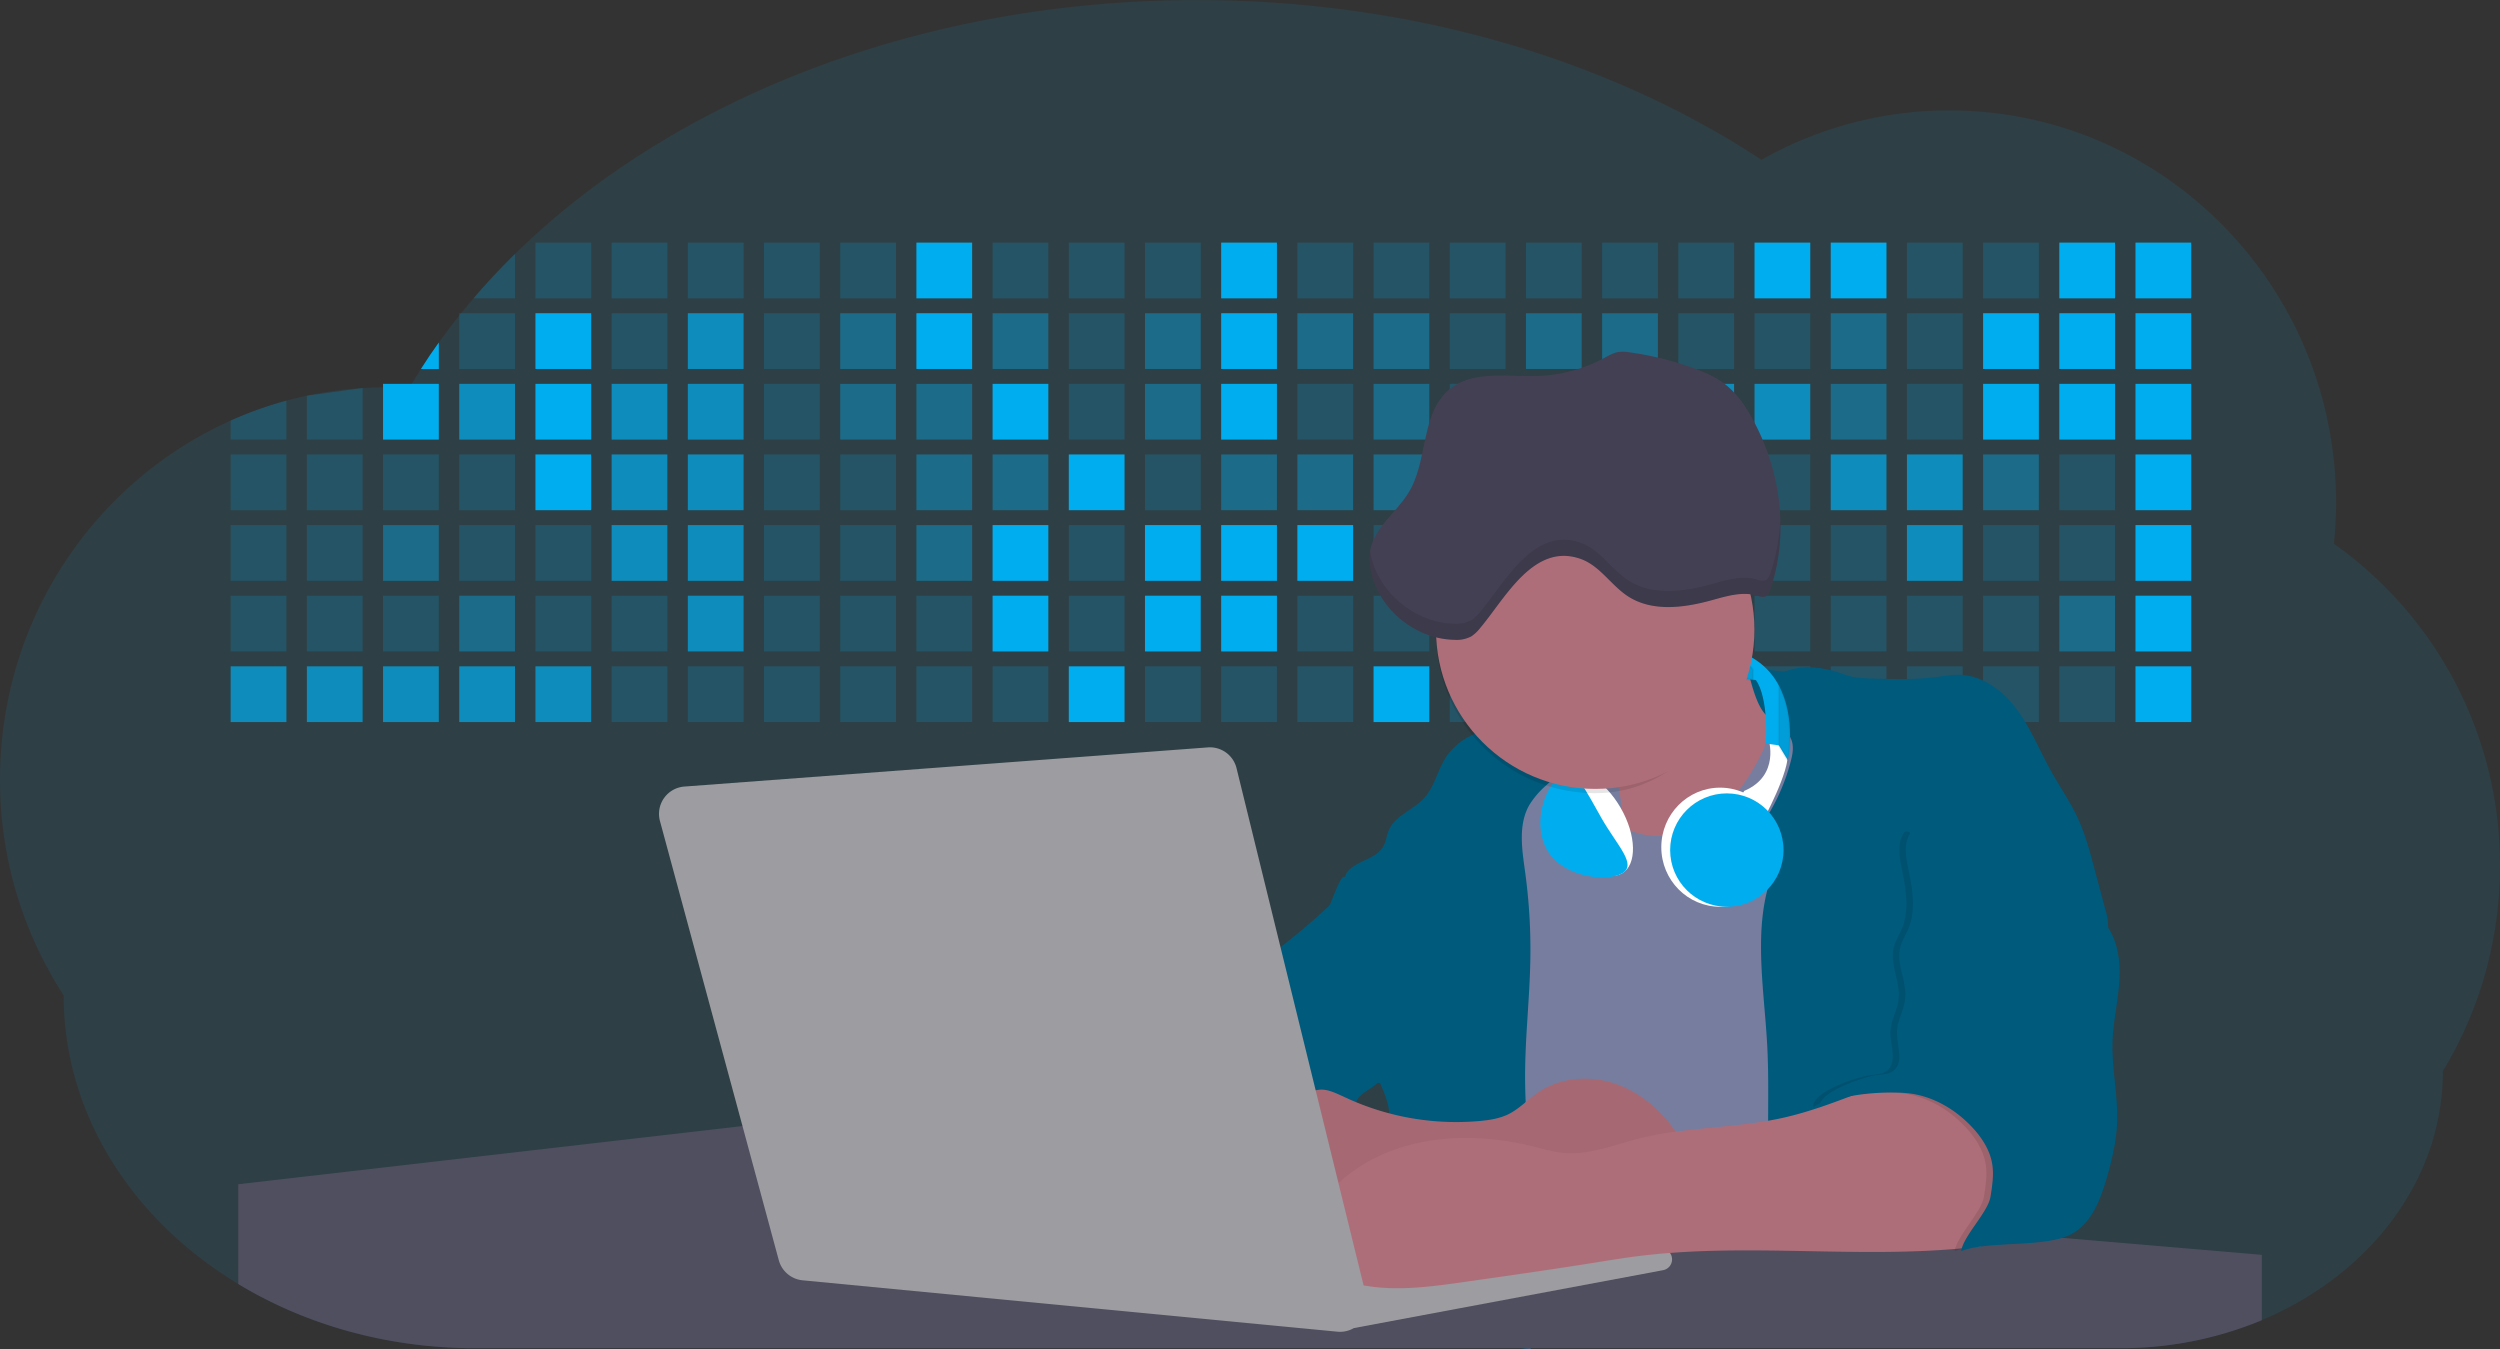 <svg id="aa7bae02-e79e-4d6b-a496-aba15f39787c" data-name="Layer 1" xmlns="http://www.w3.org/2000/svg" width="1144" height="617.32" viewBox="0 0 1144 617.32"><rect x="0" y="0" width="1144" height="617.32" fill="#333333" stroke="none"/><title>developer activity</title><path d="M1172,537.57a181.92,181.92,0,0,1-6.85,49.6,180.06,180.06,0,0,1-19.27,44.28c0,50.1-33.82,93.4-82.91,114a167.3,167.3,0,0,1-64.73,12.8H245.17c-40.25,0-77.55-10.86-108.14-29.36A185.76,185.76,0,0,1,112.2,711c-34-29.22-55.08-69.6-55.08-114.2A180.5,180.5,0,0,1,28,498.08c0-73.36,43.39-136.44,105.55-164.29a174.52,174.52,0,0,1,25.51-9.12q4.63-1.26,9.36-2.26a175.39,175.39,0,0,1,25.51-3.5q4.65-.29,9.35-.33H205c3.46,0,6.89.12,10.3.32l1.12-1.9q2.06-3.44,4.22-6.81,3.9-6.14,8.18-12.1,4.48-6.29,9.35-12.38l.83-1q2.76-3.44,5.64-6.8,9-10.49,19-20.35c72.11-70.68,185.08-116.18,312.08-116.18,98.82,0,189.15,27.55,258.34,73.07A174.18,174.18,0,0,1,920,191.86c97.74,0,177,80.37,177,179.51a184.9,184.9,0,0,1-1,18.78A180,180,0,0,1,1172,537.57Z" transform="translate(-28 -141.34)" fill="#00aeef" opacity="0.1"/><path d="M263.66,257.52v20.35h-19Q253.59,267.39,263.66,257.52Z" transform="translate(-28 -141.34)" fill="#00aeef" opacity="0.2"/><rect x="245.02" y="111.02" width="25.51" height="25.51" fill="#00aeef" opacity="0.2"/><rect x="279.88" y="111.02" width="25.51" height="25.51" fill="#00aeef" opacity="0.2"/><rect x="314.75" y="111.02" width="25.51" height="25.51" fill="#00aeef" opacity="0.2"/><rect x="349.61" y="111.02" width="25.51" height="25.51" fill="#00aeef" opacity="0.2"/><rect x="384.48" y="111.02" width="25.51" height="25.51" fill="#00aeef" opacity="0.2"/><rect x="419.35" y="111.02" width="25.51" height="25.51" fill="#00aeef"/><rect x="454.21" y="111.02" width="25.51" height="25.51" fill="#00aeef" opacity="0.2"/><rect x="489.08" y="111.02" width="25.51" height="25.51" fill="#00aeef" opacity="0.2"/><rect x="523.94" y="111.02" width="25.51" height="25.51" fill="#00aeef" opacity="0.2"/><rect x="558.81" y="111.02" width="25.51" height="25.51" fill="#00aeef"/><rect x="593.68" y="111.02" width="25.51" height="25.51" fill="#00aeef" opacity="0.2"/><rect x="628.54" y="111.02" width="25.51" height="25.51" fill="#00aeef" opacity="0.2"/><rect x="663.41" y="111.02" width="25.51" height="25.51" fill="#00aeef" opacity="0.2"/><rect x="698.28" y="111.02" width="25.51" height="25.51" fill="#00aeef" opacity="0.2"/><rect x="733.14" y="111.02" width="25.51" height="25.51" fill="#00aeef" opacity="0.2"/><rect x="768.01" y="111.02" width="25.51" height="25.51" fill="#00aeef" opacity="0.2"/><rect x="802.87" y="111.02" width="25.51" height="25.51" fill="#00aeef"/><rect x="837.74" y="111.02" width="25.51" height="25.51" fill="#00aeef"/><rect x="872.61" y="111.02" width="25.51" height="25.51" fill="#00aeef" opacity="0.2"/><rect x="907.47" y="111.02" width="25.51" height="25.51" fill="#00aeef" opacity="0.2"/><rect x="942.34" y="111.02" width="25.51" height="25.51" fill="#00aeef"/><rect x="977.2" y="111.02" width="25.51" height="25.51" fill="#00aeef"/><path d="M228.8,298.08v12.1h-8.18Q224.52,304,228.8,298.08Z" transform="translate(-28 -141.34)" fill="#00aeef"/><rect x="210.15" y="143.33" width="25.51" height="25.51" fill="#00aeef" opacity="0.2"/><rect x="245.02" y="143.33" width="25.51" height="25.51" fill="#00aeef"/><rect x="279.88" y="143.33" width="25.51" height="25.51" fill="#00aeef" opacity="0.2"/><rect x="314.75" y="143.33" width="25.51" height="25.51" fill="#00aeef" opacity="0.7"/><rect x="349.61" y="143.33" width="25.51" height="25.51" fill="#00aeef" opacity="0.2"/><rect x="384.48" y="143.33" width="25.51" height="25.51" fill="#00aeef" opacity="0.4"/><rect x="419.35" y="143.33" width="25.51" height="25.51" fill="#00aeef"/><rect x="454.21" y="143.33" width="25.51" height="25.51" fill="#00aeef" opacity="0.4"/><rect x="489.08" y="143.33" width="25.51" height="25.51" fill="#00aeef" opacity="0.2"/><rect x="523.94" y="143.33" width="25.51" height="25.51" fill="#00aeef" opacity="0.4"/><rect x="558.81" y="143.33" width="25.51" height="25.51" fill="#00aeef"/><rect x="593.68" y="143.33" width="25.51" height="25.51" fill="#00aeef" opacity="0.4"/><rect x="628.54" y="143.33" width="25.51" height="25.51" fill="#00aeef" opacity="0.4"/><rect x="663.41" y="143.33" width="25.51" height="25.51" fill="#00aeef" opacity="0.2"/><rect x="698.28" y="143.33" width="25.51" height="25.51" fill="#00aeef" opacity="0.4"/><rect x="733.14" y="143.33" width="25.51" height="25.51" fill="#00aeef" opacity="0.4"/><rect x="768.01" y="143.33" width="25.51" height="25.51" fill="#00aeef" opacity="0.2"/><rect x="802.87" y="143.33" width="25.51" height="25.51" fill="#00aeef" opacity="0.2"/><rect x="837.74" y="143.33" width="25.51" height="25.51" fill="#00aeef" opacity="0.4"/><rect x="872.61" y="143.33" width="25.51" height="25.51" fill="#00aeef" opacity="0.2"/><rect x="907.47" y="143.33" width="25.51" height="25.51" fill="#00aeef"/><rect x="942.34" y="143.33" width="25.51" height="25.51" fill="#00aeef"/><rect x="977.2" y="143.33" width="25.51" height="25.51" fill="#00aeef"/><path d="M159.06,324.67V342.5H133.55v-8.71A174.52,174.52,0,0,1,159.06,324.67Z" transform="translate(-28 -141.34)" fill="#00aeef" opacity="0.2"/><polygon points="165.93 177.57 165.93 201.16 140.42 201.16 140.42 181.07 165.93 177.57" fill="#00aeef" opacity="0.2"/><rect x="175.28" y="175.65" width="25.51" height="25.51" fill="#00aeef"/><rect x="210.15" y="175.65" width="25.51" height="25.51" fill="#00aeef" opacity="0.7"/><rect x="245.02" y="175.65" width="25.51" height="25.51" fill="#00aeef"/><rect x="279.88" y="175.65" width="25.51" height="25.51" fill="#00aeef" opacity="0.7"/><rect x="314.75" y="175.65" width="25.51" height="25.51" fill="#00aeef" opacity="0.7"/><rect x="349.61" y="175.65" width="25.51" height="25.51" fill="#00aeef" opacity="0.2"/><rect x="384.48" y="175.65" width="25.51" height="25.51" fill="#00aeef" opacity="0.4"/><rect x="419.35" y="175.65" width="25.51" height="25.51" fill="#00aeef" opacity="0.4"/><rect x="454.21" y="175.65" width="25.51" height="25.51" fill="#00aeef"/><rect x="489.08" y="175.65" width="25.51" height="25.51" fill="#00aeef" opacity="0.2"/><rect x="523.94" y="175.65" width="25.51" height="25.51" fill="#00aeef" opacity="0.4"/><rect x="558.81" y="175.65" width="25.51" height="25.51" fill="#00aeef"/><rect x="593.68" y="175.65" width="25.51" height="25.51" fill="#00aeef" opacity="0.2"/><rect x="628.54" y="175.65" width="25.51" height="25.51" fill="#00aeef" opacity="0.4"/><rect x="663.41" y="175.65" width="25.51" height="25.51" fill="#00aeef" opacity="0.2"/><rect x="698.28" y="175.65" width="25.51" height="25.51" fill="#00aeef"/><rect x="733.14" y="175.65" width="25.51" height="25.51" fill="#00aeef" opacity="0.2"/><rect x="768.01" y="175.65" width="25.51" height="25.51" fill="#00aeef" opacity="0.7"/><rect x="802.87" y="175.65" width="25.51" height="25.51" fill="#00aeef" opacity="0.7"/><rect x="837.74" y="175.65" width="25.51" height="25.51" fill="#00aeef" opacity="0.4"/><rect x="872.61" y="175.65" width="25.51" height="25.51" fill="#00aeef" opacity="0.2"/><rect x="907.47" y="175.65" width="25.51" height="25.51" fill="#00aeef"/><rect x="942.34" y="175.65" width="25.51" height="25.51" fill="#00aeef"/><rect x="977.2" y="175.65" width="25.51" height="25.51" fill="#00aeef"/><rect x="105.55" y="207.96" width="25.51" height="25.51" fill="#00aeef" opacity="0.2"/><rect x="140.42" y="207.96" width="25.51" height="25.51" fill="#00aeef" opacity="0.2"/><rect x="175.28" y="207.96" width="25.51" height="25.51" fill="#00aeef" opacity="0.2"/><rect x="210.15" y="207.96" width="25.51" height="25.51" fill="#00aeef" opacity="0.2"/><rect x="245.02" y="207.96" width="25.51" height="25.51" fill="#00aeef"/><rect x="279.88" y="207.96" width="25.51" height="25.51" fill="#00aeef" opacity="0.7"/><rect x="314.75" y="207.96" width="25.51" height="25.51" fill="#00aeef" opacity="0.7"/><rect x="349.61" y="207.96" width="25.51" height="25.51" fill="#00aeef" opacity="0.2"/><rect x="384.48" y="207.96" width="25.51" height="25.51" fill="#00aeef" opacity="0.2"/><rect x="419.35" y="207.96" width="25.51" height="25.51" fill="#00aeef" opacity="0.4"/><rect x="454.21" y="207.96" width="25.51" height="25.51" fill="#00aeef" opacity="0.4"/><rect x="489.08" y="207.96" width="25.51" height="25.51" fill="#00aeef"/><rect x="523.94" y="207.96" width="25.51" height="25.51" fill="#00aeef" opacity="0.2"/><rect x="558.81" y="207.96" width="25.51" height="25.51" fill="#00aeef" opacity="0.4"/><rect x="593.68" y="207.96" width="25.51" height="25.51" fill="#00aeef" opacity="0.4"/><rect x="628.54" y="207.96" width="25.51" height="25.51" fill="#00aeef" opacity="0.4"/><rect x="663.41" y="207.96" width="25.51" height="25.51" fill="#00aeef" opacity="0.4"/><rect x="698.28" y="207.96" width="25.51" height="25.51" fill="#00aeef" opacity="0.2"/><rect x="733.14" y="207.96" width="25.51" height="25.51" fill="#00aeef" opacity="0.2"/><rect x="768.01" y="207.96" width="25.51" height="25.51" fill="#00aeef" opacity="0.2"/><rect x="802.87" y="207.96" width="25.51" height="25.51" fill="#00aeef" opacity="0.2"/><rect x="837.74" y="207.96" width="25.51" height="25.51" fill="#00aeef" opacity="0.7"/><rect x="872.61" y="207.96" width="25.51" height="25.51" fill="#00aeef" opacity="0.7"/><rect x="907.47" y="207.96" width="25.51" height="25.51" fill="#00aeef" opacity="0.4"/><rect x="942.34" y="207.96" width="25.51" height="25.51" fill="#00aeef" opacity="0.2"/><rect x="977.2" y="207.96" width="25.51" height="25.51" fill="#00aeef"/><rect x="105.55" y="240.28" width="25.51" height="25.51" fill="#00aeef" opacity="0.2"/><rect x="140.42" y="240.28" width="25.51" height="25.51" fill="#00aeef" opacity="0.2"/><rect x="175.28" y="240.28" width="25.51" height="25.51" fill="#00aeef" opacity="0.4"/><rect x="210.15" y="240.28" width="25.51" height="25.51" fill="#00aeef" opacity="0.2"/><rect x="245.02" y="240.28" width="25.51" height="25.51" fill="#00aeef" opacity="0.2"/><rect x="279.88" y="240.28" width="25.51" height="25.51" fill="#00aeef" opacity="0.7"/><rect x="314.75" y="240.28" width="25.51" height="25.51" fill="#00aeef" opacity="0.7"/><rect x="349.61" y="240.28" width="25.51" height="25.51" fill="#00aeef" opacity="0.2"/><rect x="384.48" y="240.28" width="25.51" height="25.51" fill="#00aeef" opacity="0.2"/><rect x="419.35" y="240.28" width="25.51" height="25.51" fill="#00aeef" opacity="0.4"/><rect x="454.21" y="240.28" width="25.51" height="25.51" fill="#00aeef"/><rect x="489.08" y="240.28" width="25.51" height="25.51" fill="#00aeef" opacity="0.2"/><rect x="523.94" y="240.28" width="25.51" height="25.51" fill="#00aeef"/><rect x="558.81" y="240.28" width="25.51" height="25.51" fill="#00aeef"/><rect x="593.68" y="240.28" width="25.51" height="25.51" fill="#00aeef"/><rect x="628.54" y="240.28" width="25.51" height="25.51" fill="#00aeef" opacity="0.2"/><rect x="663.41" y="240.28" width="25.51" height="25.51" fill="#00aeef"/><rect x="698.28" y="240.28" width="25.51" height="25.51" fill="#00aeef" opacity="0.2"/><rect x="733.14" y="240.28" width="25.51" height="25.51" fill="#00aeef" opacity="0.2"/><rect x="768.01" y="240.28" width="25.51" height="25.51" fill="#00aeef" opacity="0.2"/><rect x="802.87" y="240.28" width="25.51" height="25.51" fill="#00aeef" opacity="0.2"/><rect x="837.74" y="240.28" width="25.51" height="25.51" fill="#00aeef" opacity="0.2"/><rect x="872.61" y="240.28" width="25.51" height="25.51" fill="#00aeef" opacity="0.7"/><rect x="907.47" y="240.28" width="25.51" height="25.51" fill="#00aeef" opacity="0.2"/><rect x="942.34" y="240.28" width="25.51" height="25.51" fill="#00aeef" opacity="0.2"/><rect x="977.2" y="240.28" width="25.51" height="25.51" fill="#00aeef"/><rect x="105.55" y="272.59" width="25.51" height="25.51" fill="#00aeef" opacity="0.2"/><rect x="140.42" y="272.59" width="25.51" height="25.51" fill="#00aeef" opacity="0.2"/><rect x="175.28" y="272.59" width="25.51" height="25.51" fill="#00aeef" opacity="0.2"/><rect x="210.15" y="272.59" width="25.51" height="25.51" fill="#00aeef" opacity="0.4"/><rect x="245.02" y="272.59" width="25.51" height="25.51" fill="#00aeef" opacity="0.2"/><rect x="279.88" y="272.59" width="25.51" height="25.51" fill="#00aeef" opacity="0.2"/><rect x="314.75" y="272.59" width="25.51" height="25.51" fill="#00aeef" opacity="0.7"/><rect x="349.61" y="272.59" width="25.51" height="25.51" fill="#00aeef" opacity="0.2"/><rect x="384.48" y="272.59" width="25.51" height="25.51" fill="#00aeef" opacity="0.2"/><rect x="419.35" y="272.59" width="25.51" height="25.51" fill="#00aeef" opacity="0.2"/><rect x="454.21" y="272.59" width="25.51" height="25.51" fill="#00aeef"/><rect x="489.08" y="272.59" width="25.51" height="25.51" fill="#00aeef" opacity="0.2"/><rect x="523.94" y="272.59" width="25.51" height="25.51" fill="#00aeef"/><rect x="558.81" y="272.59" width="25.51" height="25.51" fill="#00aeef"/><rect x="593.68" y="272.59" width="25.51" height="25.51" fill="#00aeef" opacity="0.2"/><rect x="628.54" y="272.59" width="25.51" height="25.51" fill="#00aeef" opacity="0.2"/><rect x="663.41" y="272.59" width="25.51" height="25.51" fill="#00aeef" opacity="0.2"/><rect x="698.28" y="272.59" width="25.51" height="25.51" fill="#00aeef" opacity="0.2"/><rect x="733.14" y="272.59" width="25.51" height="25.51" fill="#00aeef" opacity="0.2"/><rect x="768.01" y="272.59" width="25.51" height="25.51" fill="#00aeef" opacity="0.2"/><rect x="802.87" y="272.59" width="25.51" height="25.51" fill="#00aeef" opacity="0.2"/><rect x="837.74" y="272.59" width="25.51" height="25.51" fill="#00aeef" opacity="0.2"/><rect x="872.61" y="272.59" width="25.51" height="25.51" fill="#00aeef" opacity="0.2"/><rect x="907.47" y="272.59" width="25.51" height="25.51" fill="#00aeef" opacity="0.2"/><rect x="942.34" y="272.59" width="25.51" height="25.51" fill="#00aeef" opacity="0.4"/><rect x="977.2" y="272.59" width="25.51" height="25.51" fill="#00aeef"/><rect x="105.55" y="304.91" width="25.51" height="25.51" fill="#00aeef" opacity="0.7"/><rect x="140.42" y="304.91" width="25.51" height="25.51" fill="#00aeef" opacity="0.7"/><rect x="175.28" y="304.91" width="25.51" height="25.51" fill="#00aeef" opacity="0.7"/><rect x="210.15" y="304.91" width="25.51" height="25.51" fill="#00aeef" opacity="0.7"/><rect x="245.02" y="304.91" width="25.51" height="25.51" fill="#00aeef" opacity="0.7"/><rect x="279.88" y="304.91" width="25.51" height="25.51" fill="#00aeef" opacity="0.2"/><rect x="314.75" y="304.91" width="25.51" height="25.51" fill="#00aeef" opacity="0.2"/><rect x="349.61" y="304.91" width="25.51" height="25.51" fill="#00aeef" opacity="0.2"/><rect x="384.48" y="304.91" width="25.51" height="25.51" fill="#00aeef" opacity="0.2"/><rect x="419.35" y="304.91" width="25.51" height="25.51" fill="#00aeef" opacity="0.2"/><rect x="454.21" y="304.91" width="25.51" height="25.51" fill="#00aeef" opacity="0.2"/><rect x="489.08" y="304.91" width="25.51" height="25.51" fill="#00aeef"/><rect x="523.94" y="304.91" width="25.51" height="25.51" fill="#00aeef" opacity="0.2"/><rect x="558.81" y="304.91" width="25.51" height="25.51" fill="#00aeef" opacity="0.2"/><rect x="593.68" y="304.91" width="25.51" height="25.51" fill="#00aeef" opacity="0.2"/><rect x="628.54" y="304.91" width="25.51" height="25.51" fill="#00aeef"/><rect x="663.41" y="304.91" width="25.51" height="25.51" fill="#00aeef" opacity="0.2"/><rect x="698.28" y="304.91" width="25.51" height="25.51" fill="#00aeef" opacity="0.2"/><rect x="733.14" y="304.91" width="25.51" height="25.51" fill="#00aeef" opacity="0.2"/><rect x="768.01" y="304.91" width="25.51" height="25.51" fill="#00aeef" opacity="0.2"/><rect x="802.87" y="304.91" width="25.51" height="25.51" fill="#00aeef" opacity="0.2"/><rect x="837.74" y="304.91" width="25.51" height="25.51" fill="#00aeef" opacity="0.2"/><rect x="872.61" y="304.91" width="25.51" height="25.51" fill="#00aeef" opacity="0.2"/><rect x="907.47" y="304.91" width="25.51" height="25.51" fill="#00aeef" opacity="0.2"/><rect x="942.34" y="304.91" width="25.51" height="25.51" fill="#00aeef" opacity="0.2"/><rect x="977.2" y="304.91" width="25.51" height="25.51" fill="#00aeef"/><circle cx="734.52" cy="363.89" r="34.87" fill="#767d9f"/><path d="M760.71,460.87q5.22,22.78,8.86,45.9c.73,4.58,1.38,9.41-.28,13.74-1.39,3.61-4.22,6.43-6.44,9.59s-3.9,7.21-2.55,10.83,5.29,5.6,9.05,6.62c10.76,2.9,22.23.79,32.94-2.35a53.29,53.29,0,0,0,13.81-5.72c4.54-2.88,8.26-6.88,11.68-11,15.61-18.93,25.83-41.65,35.45-64.23a39.12,39.12,0,0,1-33.11-13.34c-3.94-4.63-6.83-11.08-4.61-16.74-6.51,3.57-14.24,3.81-21.25,6.25a75.49,75.49,0,0,0-12.5,6.15q-7.18,4.15-14.28,8.46C772.07,458.29,767,461.19,760.71,460.87Z" transform="translate(-28 -141.34)" fill="#ae6e79"/><path d="M833.64,487.05c-6.11,11.89-14.06,23.32-25.41,30.4s-26.63,9-38,2c-5.6-3.42-9.84-8.62-14.73-13s-11-8.13-17.57-7.56c-7.24.63-12.91,6.28-17.76,11.69-7.36,8.22-14.47,16.79-19.68,26.52-10,18.7-12.37,40.56-11.93,61.76s3.51,42.29,3.58,63.49c.1,26.08-4.32,51.95-8.79,77.64,41.1-5.06,82.25,6,123.44,10.19,26.36,2.71,52.92,2.65,79.42,2.58,4.66,0,9.62-.12,13.5-2.7a18.2,18.2,0,0,0,5.59-6.64c3.66-6.75,5.13-14.45,6.15-22.06,2.59-19.22,2.67-38.68,2.74-58.08.18-47,.35-94.17-5.62-140.8-1.47-11.47-3.35-23-7.75-33.73s-11.58-20.6-21.62-26.35c-6.45-3.7-21.4-10.14-29-6.41C841.67,460.15,837.73,479.09,833.64,487.05Z" transform="translate(-28 -141.34)" fill="#767d9f"/><path d="M836.68,619.77c-1.55-29-7.86-59.95,5.57-85.69,3.3-6.32-8.54-14.21-4.88-20.33a92.08,92.08,0,0,0,10.06-23.93c.76-2.89,1.37-5.95.65-8.85-1.33-5.29-6.56-8.44-11-11.66-4.9-3.56-7.42-14.41-9-20.28s12.57,1.2,18.26-.89c7.9-2.89,17.94-1.07,25.82,1.86,4.4,1.62,9.18,1.76,13.87,1.88,9.11.24,18.25.47,27.29-.65,4.06-.51,8.13-1.28,12.21-1.05,10.41.59,19.46,7.71,25.62,16.13s10.08,18.23,15.13,27.35c4.21,7.6,9.23,14.78,12.82,22.69,3.18,7,5.19,14.52,7.18,22l5.13,19.19a25.58,25.58,0,0,1,1.26,8.51c-.26,3.07-1.62,5.93-3,8.66A164.12,164.12,0,0,1,971,603.2c-10.79,13.23-23.89,25.16-30.3,41-2.5,6.17-3.89,12.73-5.16,19.27a707.94,707.94,0,0,0-10.9,79.15,174.2,174.2,0,0,0-36.52-12.21,177.61,177.61,0,0,0-19-3c-5.59-.58-12.8.52-18.12-1-8.9-2.53-9.88-17.58-11.23-25.46-2.16-12.55-2.59-25.32-2.67-38C837,648.53,837.45,634.14,836.68,619.77Z" transform="translate(-28 -141.34)" fill="#005a7c"/><path d="M641.23,565.54c4.21,24,8.85,48.07,18,70.62-.23.22-.46.42-.69.62-.81.69-1.65,1.34-2.53,2-2.05,1.44-4.3,2.66-6,4.54a8,8,0,0,0-1.5,2.45,5.48,5.48,0,0,0,0,4.47c-4.77,2.11-10.31,1.46-15.66,1.26-4.61-.17-9.08,0-12.78,2.53-5.14,3.54-6.69,10.34-7.52,16.52q-.46,3.38-.79,6.77-.32,3.15-.52,6.32a188.61,188.61,0,0,0-.19,21q.08,1.92.21,3.84c-16.34-.39-31.23-8.91-45.32-17.19-3.22-1.89-6.54-3.88-8.63-7A15.8,15.8,0,0,1,555,674c0-.51.09-1,.16-1.52a41.58,41.58,0,0,1,2.29-8.68,107.2,107.2,0,0,1,19.19-32.65c3.58-4.18,7.61-8.27,9.28-13.52.73-2.29,1-4.72,1.74-7,3.32-9.88,15.3-14.55,19.4-24.14,1-2.29,1.46-4.8,2.7-7a17.63,17.63,0,0,1,4.25-4.75c.73-.61,1.49-1.2,2.24-1.79q10.54-8.26,20.31-17.45,1.82-1.71,3.6-3.46A59.48,59.48,0,0,0,641.23,565.54Z" transform="translate(-28 -141.34)" fill="#005a7c"/><path d="M742,494.56c-1.44,1.52-3,2.95-4.53,4.37l-.41.37-1.62,1.5a39,39,0,0,0-7.55,8.79l-.17.28c-5.1,9.13-3.21,20.37-1.79,30.74a261.55,261.55,0,0,1,2.37,39c-.26,18-2.38,35.88-2.42,53.86,0,4.08.09,8.15.27,12.23.29,6.63.79,13.25,1.39,19.87.65,7.26,1.43,14.51,2.16,21.76.58,5.61,1.13,11.21,1.59,16.81.23,2.9.45,5.79.63,8.69.21,3.4.38,6.81.48,10.21h0c.07,2.16.11,4.31.11,6.47,0,1.23,0,2.45,0,3.67q0,3.51-.19,7-.2,4.49-.61,9c-.31,3.27-.86,6.84-3.16,9.14-.14.14-.29.27-.44.4l-3.24-.4a332.72,332.72,0,0,0-67.3-1.2c.49-3.38.94-6.75,1.38-10.14.2-1.6.4-3.21.59-4.82q.33-2.76.63-5.52c.23-2,.44-4,.64-6q.78-7.73,1.37-15.47.87-11.29,1.32-22.62.22-5.41.34-10.83.17-6.72.16-13.45,0-6.54-.11-13.1c0-1.44-.06-2.88-.18-4.31a27.35,27.35,0,0,0-.53-3.83,49.87,49.87,0,0,0-3-8.48c-.22-.52-.43-1-.64-1.55-.12-.27-.23-.55-.34-.82,5.76-5.13,9.86-12,13.8-18.76,6.39-10.89,12.93-22.26,14-34.84s-5.18-26.71-17.2-30.55c-3.27-1-6.73-1.28-10.1-1.87-3.18-.56-9.81-1.83-13.49-4.11q-3,3.08-6,6.05a22.15,22.15,0,0,1,2.17-8.71l1.42.07a2.71,2.71,0,0,1-.16-1c0-1.07.74-2.28,2.32-3.62,4.71-4,12.12-4.89,15.09-10.3,1.24-2.25,1.45-4.93,2.45-7.29,2.87-6.73,11.11-9.21,16.07-14.59s6.2-13,10.21-19a28.62,28.62,0,0,1,12-10c.4-.19.81-.38,1.22-.55,8.3-3.55,18.16-4.36,26.76-4.34,3.34,0,12,.1,16.24,1.79a5.32,5.32,0,0,1,1.85,1.13C752.37,480.61,745.34,491,742,494.56Z" transform="translate(-28 -141.34)" fill="#005a7c"/><path d="M642.72,542.69a60.88,60.88,0,0,1,46.74,4.87c7.2,4,13.66,9.58,17.62,16.78,5.95,10.8,5.69,23.82,5.27,36.15-.21,6.17-.48,12.56-3.2,18.1C706,625,700.06,629.4,694,633a42.24,42.24,0,0,1-12.32,5.33c-6.72,1.46-13.7.22-20.47-1-7.36-1.36-15.26-3-20.37-8.48-3-3.18-4.64-7.31-6.26-11.35q-3.49-8.75-7-17.48c-4.05-10.11-5.42-18.52-.07-28.37,2.43-4.49,5.4-8.69,7.8-13.21C636.51,556.14,640.81,543.28,642.72,542.69Z" transform="translate(-28 -141.34)" fill="#005a7c"/><path d="M1063,715.56v29.9a167.3,167.3,0,0,1-64.73,12.8H728.58c-.14.14-.29.27-.44.4l-3.24-.4H245.17c-40.25,0-77.55-10.86-108.14-29.36V683.25l230.72-26.63.18,0L502.29,668l34.77,3,18.06,1.53,37.38,3.17,19.23,1.63,28,2.38,3.94.33,20.18,1.71L691.23,684l38.5,3.26,64.18,5.45,45.15,3.83,74.14,6.29,14.1,1.19,1.52.13,1.32.11,18.62,1.58,20.44,1.74,2.37.2Z" transform="translate(-28 -141.34)" fill="#504f60"/><polygon points="764 573.12 474.86 523.77 463.65 580.46 596.19 596.33 637 601.44 749.26 579.33 764 573.12" fill="#9c9ca1"/><path d="M642.33,739.94l144.86-27.23a5,5,0,0,1,5.94,4.93h0a5,5,0,0,1-4.09,4.93L647.57,749.06Z" transform="translate(-28 -141.34)" fill="#9c9ca1"/><path d="M705.17,654.31c4.51-.42,9.08-1.13,13.14-3.13,5-2.49,8.89-6.78,13.52-9.94,10.18-7,23.8-7.94,35.47-3.92s21.41,12.63,28.23,22.91c4.53,6.85,7.93,15.59,4.73,23.15a30.51,30.51,0,0,1-4.12,6.44l-8.34,10.9a29,29,0,0,1-5.66,6.09c-3.12,2.27-7,3.2-10.82,3.76-10.15,1.48-20.48.64-30.71,1.32-17.57,1.17-34.73,6.83-52.34,6.64-10.12-.11-20.11-2.15-30-4.19l-43.77-9c-7.62-1.56-16.23-3.84-19.82-10.75-1.61-3.11-1.91-6.71-2.1-10.21-.52-9.64,0-20.36,6.68-27.31,6.28-6.52,16.21-8.58,23.71-13.4,9.18-5.91,12.21-4,21.89.44A120,120,0,0,0,705.17,654.31Z" transform="translate(-28 -141.34)" fill="#ae6e79"/><path d="M705.17,654.31c4.51-.42,9.08-1.13,13.14-3.13,5-2.49,8.89-6.78,13.52-9.94,10.18-7,23.8-7.94,35.47-3.92s21.41,12.63,28.23,22.91c4.53,6.85,7.93,15.59,4.73,23.15a30.51,30.51,0,0,1-4.12,6.44l-8.34,10.9a29,29,0,0,1-5.66,6.09c-3.12,2.27-7,3.2-10.82,3.76-10.15,1.48-20.48.64-30.71,1.32-17.57,1.17-34.73,6.83-52.34,6.64-10.12-.11-20.11-2.15-30-4.19l-43.77-9c-7.62-1.56-16.23-3.84-19.82-10.75-1.61-3.11-1.91-6.71-2.1-10.21-.52-9.64,0-20.36,6.68-27.31,6.28-6.52,16.21-8.58,23.71-13.4,9.18-5.91,12.21-4,21.89.44A120,120,0,0,0,705.17,654.31Z" transform="translate(-28 -141.34)" opacity="0.05"/><path d="M880.94,640.6c-12.28,4.75-24.63,9.52-37.49,12.35-21.56,4.75-44.12,4-65.51,9.43-11.3,2.88-22.53,7.52-34.14,6.58-5.19-.42-10.2-2-15.25-3.2-28.37-7-60.62-4.73-83.66,13.27-7.88,6.15-14.33,13.82-20.18,22a14.7,14.7,0,0,0,5.91,21.88A86.62,86.62,0,0,0,659,730.48c13.13,1.16,26.32-.7,39.38-2.56,19.38-2.75,38.77-5.51,58.1-8.6,6.94-1.11,13.88-2.26,20.86-3.14,50.23-6.35,101.37,1.37,151.73-3.93,5.09-.54,10.27-1.24,14.9-3.41,11.72-5.5,17.52-20,15.1-32.74s-11.76-23.33-23-29.83c-9.42-5.47-19.58-7.68-30.07-10C896.26,634,890.32,637,880.94,640.6Z" transform="translate(-28 -141.34)" fill="#ae6e79"/><path d="M988.67,564.44c5.54,7.26,6.72,17,6.12,26.09s-2.76,18.08-3.08,27.21c-.44,12.52,2.58,25,2.07,37.48-.36,8.73-2.43,17.29-4.88,25.67-2.89,9.89-7.07,20.52-16.2,25.27-12.12,6.31-37.54,2.76-50.29,7.7,1.16-7.23,12.28-17.7,13.44-24.93.8-5,1.61-10.14.75-15.15-1.1-6.39-4.85-12.06-9.3-16.78-7.08-7.51-16.32-13.16-26.47-15s-35-.33-43.12,6.08c-1-6.62,17.6-13,24.14-14.43,3.26-.73,7-.32,9.61-2.39,5-3.92,1.37-11.73,1.61-18,.19-5,3.11-9.58,3.7-14.58,1-8-4.22-16.15-2.17-24,.76-2.9,2.45-5.45,3.62-8.21,3.56-8.45,2-18.09.1-27.07-1.18-5.64-2.33-12,.81-16.81,2.91-4.49,11.17,11.5,16.46,10.76,17.47-2.45,33.28-15.4,47.39-4.8,7.19,5.4,8.13,11,11,18.71C976.77,554.6,984,558.36,988.67,564.44Z" transform="translate(-28 -141.34)" opacity="0.1"/><path d="M991.67,564.44c5.54,7.26,6.72,17,6.12,26.09s-2.76,18.08-3.08,27.21c-.44,12.52,2.58,25,2.07,37.48-.36,8.73-2.43,17.29-4.88,25.67-2.89,9.89-7.07,20.52-16.2,25.27-12.12,6.31-37.54,2.76-50.29,7.7,1.16-7.23,12.28-17.7,13.44-24.93.8-5,1.61-10.14.75-15.15-1.1-6.39-4.85-12.06-9.3-16.78-7.08-7.51-16.32-13.16-26.47-15s-35-.33-43.12,6.08c-1-6.62,17.6-13,24.14-14.43,3.26-.73,7-.32,9.61-2.39,5-3.92,1.37-11.73,1.61-18,.19-5,3.11-9.58,3.7-14.58,1-8-4.22-16.15-2.17-24,.76-2.9,2.45-5.45,3.62-8.21,3.56-8.45,2-18.09.1-27.07-1.18-5.64-2.33-12,.81-16.81,2.91-4.49,8.6-6.19,13.89-6.94a68.42,68.42,0,0,1,50,12.9c7.19,5.4,8.13,11,11,18.71C979.77,554.6,987,558.36,991.67,564.44Z" transform="translate(-28 -141.34)" fill="#005a7c"/><path d="M330,517.06,384.37,718a12.55,12.55,0,0,0,10.91,9.21L640,750.72a12.54,12.54,0,0,0,13.38-15.48L593.84,492.86a12.54,12.54,0,0,0-13.12-9.51L341.13,501.27A12.54,12.54,0,0,0,330,517.06Z" transform="translate(-28 -141.34)" fill="#9c9ca1"/><ellipse cx="787.11" cy="387.68" rx="26.9" ry="27.25" fill="#fff"/><path d="M837.2,479.31s5.67,16.86-11.06,23.95L824,507l10.48,10.34S847.4,493.77,846,485.4C846,485.4,844,476.9,837.2,479.31Z" transform="translate(-28 -141.34)" fill="#fff"/><circle cx="790.2" cy="388.99" r="25.94" fill="#00aeef"/><path d="M846.13,489.23l-4.12-6.8-6-.85c1.28-22.39-4.53-29.06-4.53-29.06l-1.35-.13-5.88-.57-11.06-11.48v-3.26c15.54,1.85,24.13,9.23,28.77,17.88C850.16,470.14,846.13,489.23,846.13,489.23Z" transform="translate(-28 -141.34)" fill="#00aeef"/><path d="M830.18,448.27v4.12l-5.88-.57-11.06-11.48S830.35,444.17,830.18,448.27Z" transform="translate(-28 -141.34)" stroke="#005a7c" stroke-miterlimit="10" opacity="0.1"/><path d="M846.13,489.23l-4.12-6.8V455C850.16,470.14,846.13,489.23,846.13,489.23Z" transform="translate(-28 -141.34)" stroke="#005a7c" stroke-miterlimit="10" opacity="0.1"/><ellipse cx="757.11" cy="518.2" rx="14.43" ry="26.32" transform="translate(-185.67 306.64) rotate(-30)" fill="#fff"/><path d="M761,516c7.27,12.59,16.19,21,9.29,25s-27,2-34.27-10.6-.67-30,6.23-34S753.72,503.38,761,516Z" transform="translate(-28 -141.34)" fill="#00aeef"/><path d="M825.73,425.3c0,40.23-27.53,79-67.76,79a72.85,72.85,0,0,1,0-145.7C798.2,358.64,825.73,385.06,825.73,425.3Z" transform="translate(-28 -141.34)" opacity="0.1"/><circle cx="729.97" cy="288.15" r="72.85" fill="#ae6e79"/><path d="M751.57,397.21c8.67,3.19,13.8,12.15,21.58,17.14,11,7,25.32,5.19,37.88,1.73,7-1.91,14.32-4.24,21.21-2.12a6,6,0,0,0,3.23.46c1.5-.43,2.24-2.09,2.73-3.57,8.52-25.4,4.69-54.17-8.17-77.67-3.32-6.06-7.3-11.92-12.78-16.13-4.32-3.31-9.4-5.48-14.52-7.33a145,145,0,0,0-28.88-7.13,17.94,17.94,0,0,0-5.27-.17c-2.41.39-4.57,1.69-6.72,2.85A68.78,68.78,0,0,1,732,313.38c-14,.53-30-2.77-40.79,6.21-13,10.77-9.76,31.78-18.19,46.4-5.58,9.67-16.34,16.69-18.11,27.7a25.57,25.57,0,0,0,.63,10.07c4.12,16.94,20.52,30.06,38,30.37a14.42,14.42,0,0,0,7.76-1.59,17.55,17.55,0,0,0,4.09-3.89C716.84,415.09,729.94,389.25,751.57,397.21Z" transform="translate(-28 -141.34)" fill="#444053"/><path d="M838.2,403.48c-.49,1.48-1.23,3.14-2.73,3.57a6,6,0,0,1-3.23-.46c-6.89-2.12-14.25.21-21.2,2.12-12.57,3.46-26.92,5.31-37.88-1.73-7.79-5-12.91-14-21.59-17.14-21.63-8-34.73,17.88-46.21,31.44a17.55,17.55,0,0,1-4.09,3.89,14.42,14.42,0,0,1-7.76,1.59c-17.42-.31-33.83-13.43-38-30.37-.23-1-.43-2-.58-3,0,.09,0,.17-.05.26a25.57,25.57,0,0,0,.63,10.07c4.12,16.94,20.53,30.06,38,30.37a14.42,14.42,0,0,0,7.76-1.59,17.55,17.55,0,0,0,4.09-3.89c11.48-13.56,24.58-39.4,46.21-31.44,8.68,3.19,13.8,12.15,21.59,17.14,11,7,25.31,5.19,37.88,1.73,7-1.91,14.31-4.24,21.2-2.12a6,6,0,0,0,3.23.46c1.5-.43,2.24-2.09,2.73-3.57a90.29,90.29,0,0,0,4.48-32.26A88.8,88.8,0,0,1,838.2,403.48Z" transform="translate(-28 -141.34)" opacity="0.1"/></svg>